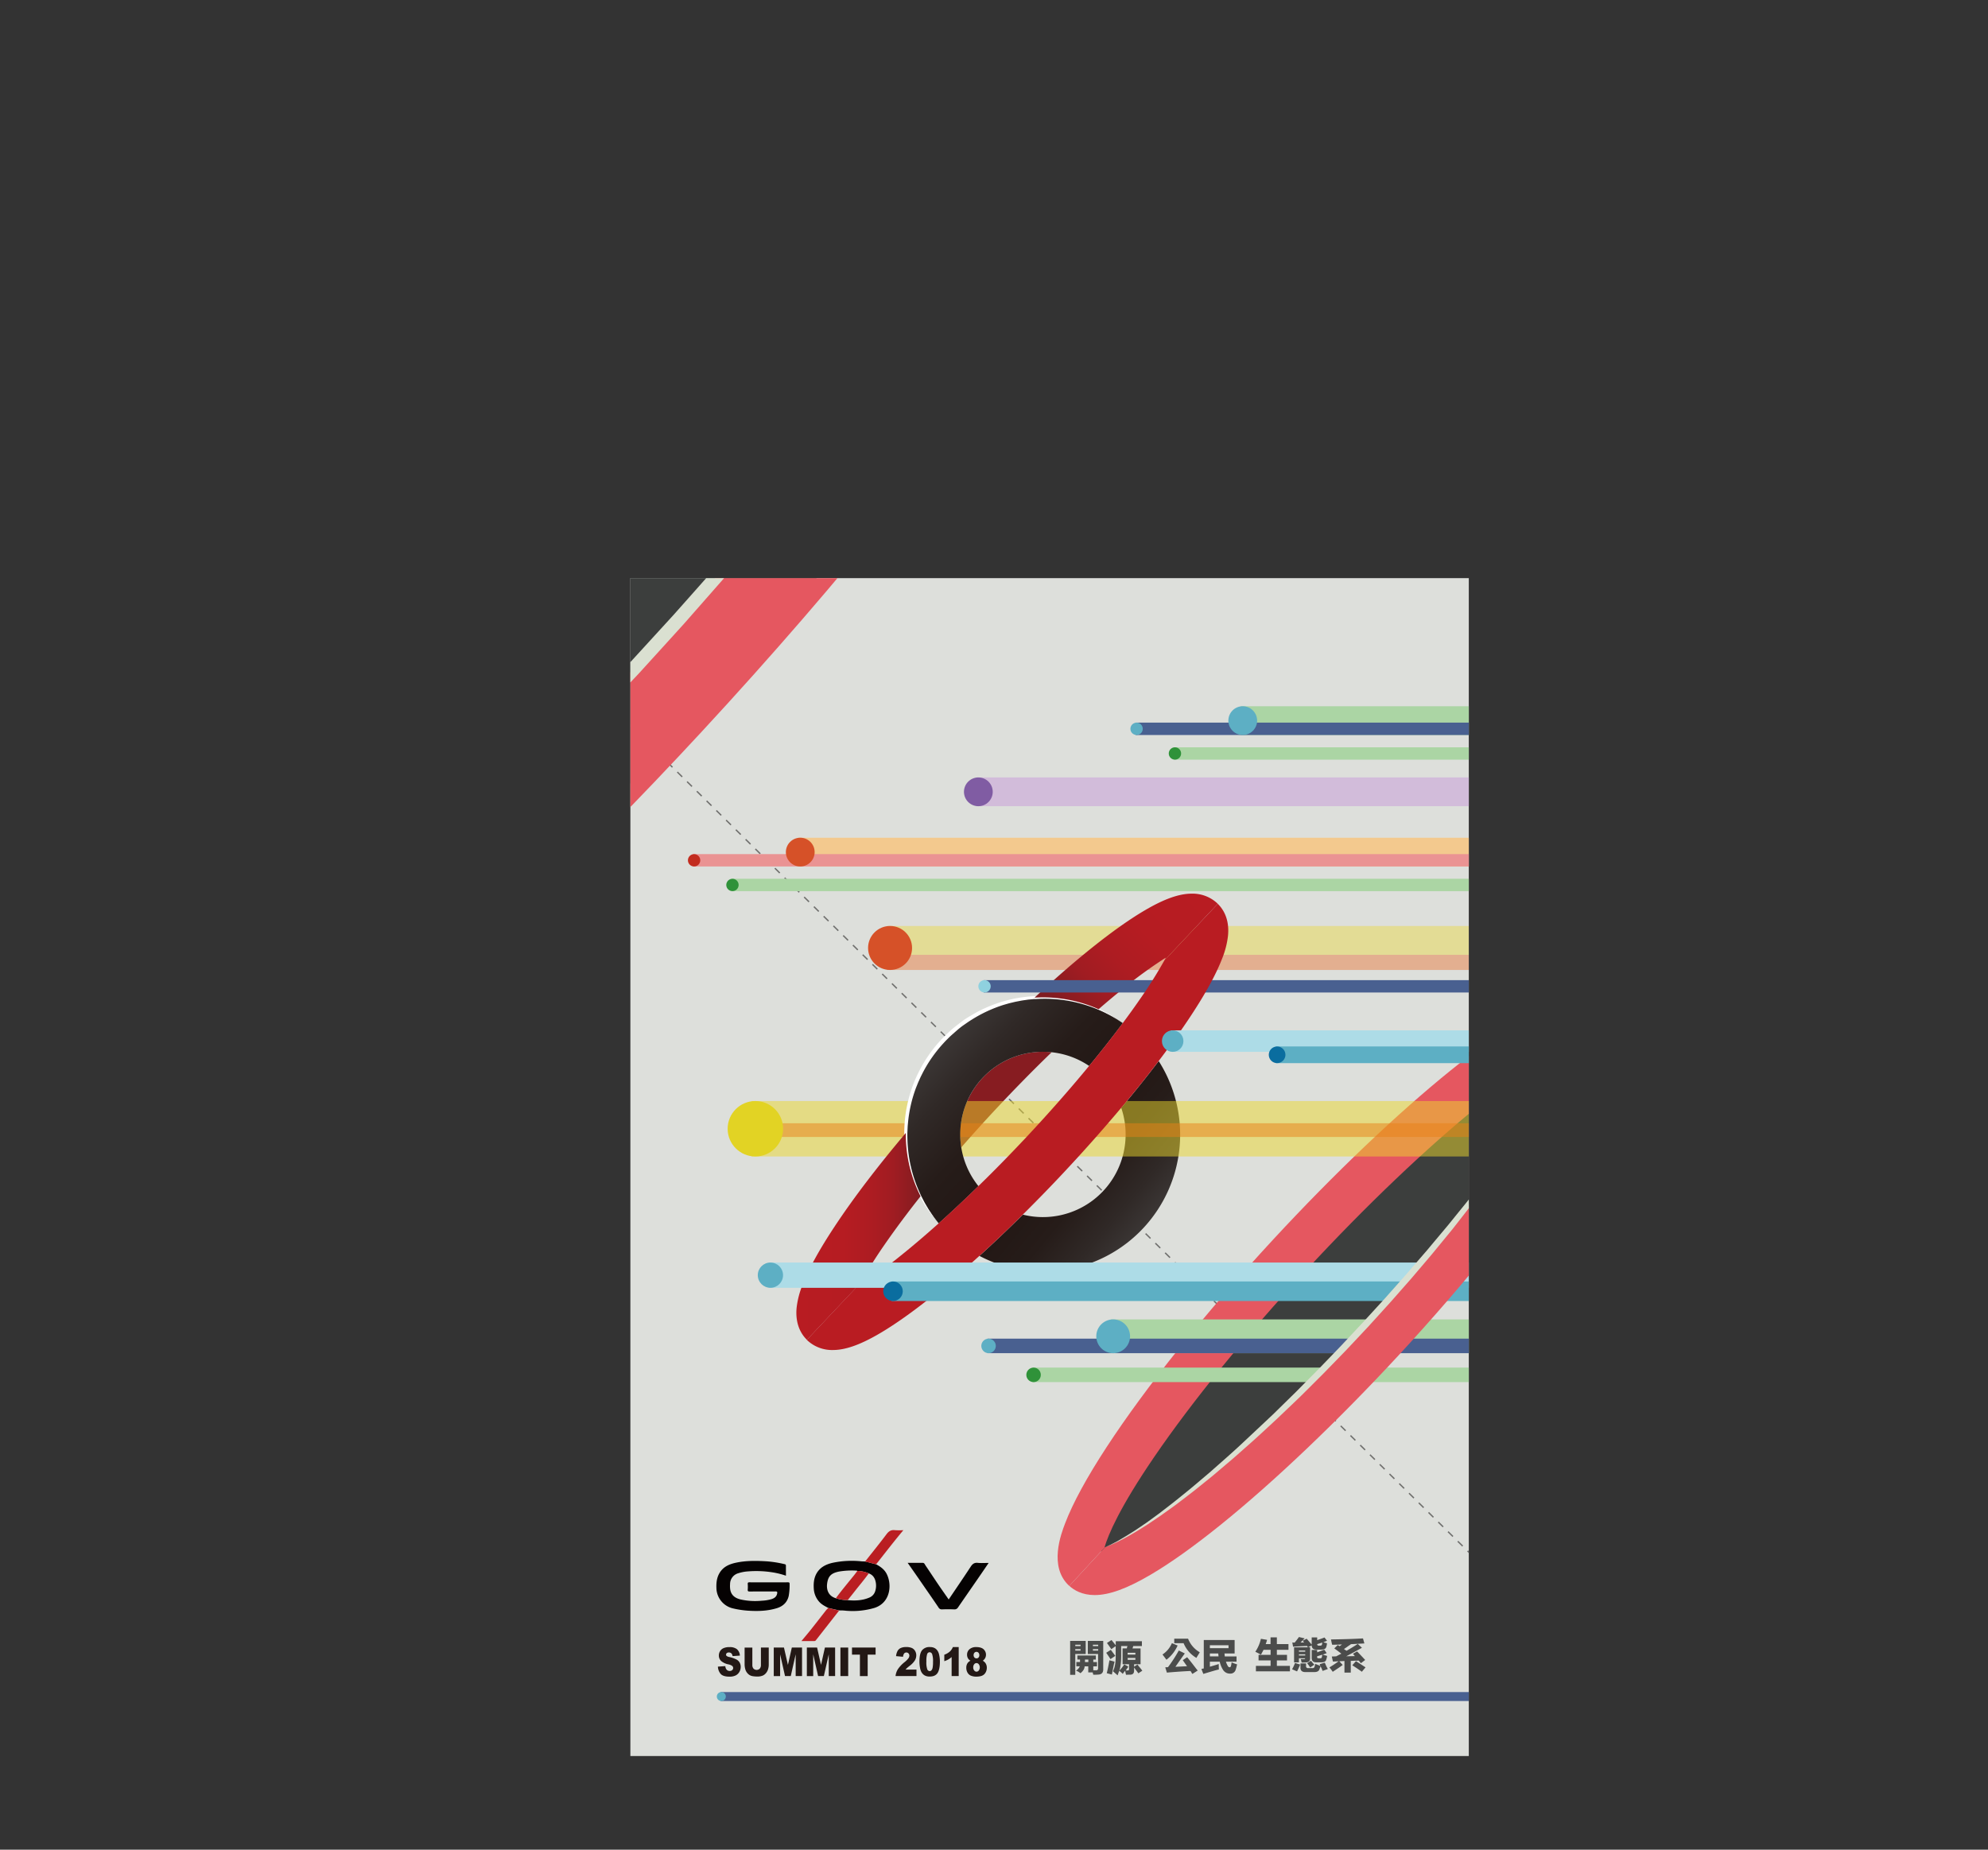 <svg id="Layer_1" data-name="Layer 1" xmlns="http://www.w3.org/2000/svg" xmlns:xlink="http://www.w3.org/1999/xlink" viewBox="0 0 1451.13 1350.48">
  <rect x="0" y="0" width="1451.13" height="1350.48" fill="#333333" stroke="none"/>
  <defs>
    <style>
      .cls-1,
      .cls-4 {
        fill: none;
      }

      .cls-2 {
        clip-path: url(#clip-path);
      }

      .cls-3 {
        fill: #dddfdb;
      }

      .cls-4 {
        stroke: #70706e;
        stroke-miterlimit: 10;
        stroke-dasharray: 5;
      }

      .cls-5 {
        fill: #3c3e3d;
      }

      .cls-6 {
        fill: #e55760;
      }

      .cls-7 {
        opacity: 0.8;
      }

      .cls-8 {
        fill: #ecd92f;
      }

      .cls-16,
      .cls-8,
      .cls-9 {
        opacity: 0.5;
      }

      .cls-9 {
        fill: #eb6721;
      }

      .cls-10 {
        fill: #d65128;
      }

      .cls-11 {
        fill: #d2bcda;
      }

      .cls-12 {
        fill: #050202;
      }

      .cls-12,
      .cls-13 {
        fill-rule: evenodd;
      }

      .cls-13 {
        fill: #ba1e22;
      }

      .cls-14 {
        fill: url(#linear-gradient);
      }

      .cls-15 {
        fill: #871c21;
      }

      .cls-16 {
        fill: #e98017;
      }

      .cls-17 {
        fill: #e2d324;
      }

      .cls-18 {
        fill: url(#linear-gradient-2);
      }

      .cls-19 {
        fill: #fff;
      }

      .cls-20 {
        fill: url(#linear-gradient-3);
      }

      .cls-21 {
        fill: url(#linear-gradient-4);
      }

      .cls-22 {
        fill: #496090;
      }

      .cls-23 {
        fill: #8fd1df;
      }

      .cls-24 {
        fill: #b91c22;
      }

      .cls-25 {
        fill: #805ca3;
      }

      .cls-26 {
        fill: #abd5a4;
      }

      .cls-27 {
        fill: #2f9239;
      }

      .cls-28 {
        fill: #addce7;
      }

      .cls-29 {
        fill: #5dafc4;
      }

      .cls-30 {
        fill: #0a6d9f;
      }

      .cls-31 {
        fill: #f3c98e;
      }

      .cls-32 {
        fill: #ea9393;
      }

      .cls-33 {
        fill: #c22c1f;
      }

      .cls-34 {
        fill: #231815;
      }

      .cls-35 {
        fill: #dae0d1;
      }

      .cls-36 {
        fill: #4b4c4b;
      }
    </style>
    <clipPath id="clip-path" transform="translate(465.14 405.06)">
      <rect class="cls-1" x="-5" y="17.06" width="612" height="860" />
    </clipPath>
    <linearGradient id="linear-gradient" x1="312.18" y1="438.25" x2="377.54" y2="492.52" gradientUnits="userSpaceOnUse">
      <stop offset="0" stop-color="#231815" />
      <stop offset="0.33" stop-color="#261c19" />
      <stop offset="0.68" stop-color="#302927" />
      <stop offset="1" stop-color="#3e3a39" />
    </linearGradient>
    <linearGradient id="linear-gradient-2" x1="219.1" y1="350.25" x2="297.1" y2="424.39" gradientUnits="userSpaceOnUse">
      <stop offset="0" stop-color="#3e3a39" />
      <stop offset="0.32" stop-color="#302927" />
      <stop offset="0.67" stop-color="#261c19" />
      <stop offset="1" stop-color="#231815" />
    </linearGradient>
    <linearGradient id="linear-gradient-3" x1="408.94" y1="241.77" x2="311.98" y2="333.92" gradientUnits="userSpaceOnUse">
      <stop offset="0" stop-color="#b81c22" />
      <stop offset="0.38" stop-color="#b61c22" />
      <stop offset="0.6" stop-color="#ad1c22" />
      <stop offset="0.78" stop-color="#a01c22" />
      <stop offset="0.93" stop-color="#8c1c21" />
      <stop offset="1" stop-color="#801c21" />
    </linearGradient>
    <linearGradient id="linear-gradient-4" x1="116.17" y1="497.64" x2="206.83" y2="497.64" xlink:href="#linear-gradient-3"
    />
  </defs>
  <title>G0V完稿視覺檔案小</title>
  <g class="cls-2">
    <rect class="cls-3" x="460.14" y="422.12" width="612" height="860" />
    <line class="cls-4" x1="302.14" y1="374.12" x2="1292.14" y2="1350.12" />
    <ellipse class="cls-5" cx="520.68" cy="536.39" rx="265.31" ry="52.76" transform="translate(238.58 962.94) rotate(-47.5)"
    />
    <path class="cls-6" d="M341.08,724.77c2.74-9.44,11.08-29.15,36.19-65.94,27.63-40.49,67.09-89,111.1-136.56,43.49-47,88.33-89.76,126.27-120.37,34.77-28.06,54.06-38.26,63.6-42l26.2-28.37c-3.4-3.07-9.31-6.63-18.42-6.63-10.6,0-23.57,4.72-40.81,14.86-14.58,8.57-31.81,20.86-51.21,36.51-39.14,31.58-85.22,75.49-129.76,123.63C414.6,553.59,371.4,607.43,342.6,651.53c-14.41,22.06-24.58,40.74-30.23,55.53-3,7.86-12.14,31.76,2.86,45.64l0.14,0.13,26-28.19Z"
      transform="translate(465.14 405.06)" />
    <g class="cls-7">
      <rect class="cls-8" x="647.4" y="676.06" width="598.74" height="21.06" />
      <rect class="cls-9" x="647.4" y="697.12" width="598.74" height="11.06" />
    </g>
    <circle class="cls-10" cx="649.7" cy="692.12" r="16.06" />
    <rect class="cls-11" x="712.64" y="567.62" width="391.5" height="21" />
    <path class="cls-12" d="M108.56,745.39a56.64,56.64,0,0,0-10.3-2.53,75.51,75.51,0,0,0-17.14-.64,29.58,29.58,0,0,0-7.41,1.38,8.23,8.23,0,0,0-5.94,8,17.17,17.17,0,0,0,.16,4.12c0.82,4.28,3.93,6.18,7.77,7.07a49.41,49.41,0,0,0,15.28.85,29.48,29.48,0,0,0,7.13-1.17c2-.66,3.53-1.72,4-3.94,0.26-1.16.16-1.67-1.25-1.66-6.24.07-12.48,0-18.72,0.06-1.11,0-1.58-.19-1.47-1.41a26.77,26.77,0,0,0,0-4c-0.06-1,.15-1.32,1.23-1.31q14,0.08,28,0c0.93,0,1.36.1,1.33,1.22a44.52,44.52,0,0,1-.65,8.71c-1.08,4.73-4.25,7.58-8.59,8.93-6.86,2.13-14,2.32-21.09,1.85a67.79,67.79,0,0,1-11.37-1.75,15.61,15.61,0,0,1-11.7-14.07c-0.2-4.05.08-8,2.21-11.62,2.64-4.5,6.85-6.42,11.65-7.5,7.61-1.7,15.3-1.55,23-1.08a81.69,81.69,0,0,1,12.66,2c0.75,0.17,1.21.28,1.19,1.18C108.53,740.5,108.56,742.87,108.56,745.39Z"
      transform="translate(465.14 405.06)" />
    <path class="cls-12" d="M174.38,737.06c3.09,1.66,5.91,3.61,7.6,6.82,4.21,8,2.89,21.39-9,25.07a56.29,56.29,0,0,1-20.75,2,29.61,29.61,0,0,0-4.74-.2l-8-1.8c-2.56-1.37-5.17-2.64-7.07-5a15.77,15.77,0,0,1-3.55-9.2c-0.26-4.19.16-8.23,2.54-11.86,2.66-4,6.67-5.87,11.18-6.92a67.65,67.65,0,0,1,21.19-1.07c0.88,0.07,1.76.06,2.64,0.09ZM169,743.69a21.82,21.82,0,0,0-8.31-1.79,1.21,1.21,0,0,0-.43-0.21,57.4,57.4,0,0,0-13,.67c-5.72,1.18-8,3.4-8.67,9-0.56,4.75,1.3,9,6.41,10.47a27.23,27.23,0,0,0,8.65,1.4c5.52,0.54,10.94.27,16.08-2a7.33,7.33,0,0,0,4-4.62,13.15,13.15,0,0,0,.39-6.35C173.57,747.17,172.07,744.77,169,743.69Z"
      transform="translate(465.14 405.06)" />
    <path class="cls-12" d="M197.4,736c3.81,0,7.38,0,11,0,1.2,0,1.46,1.05,1.94,1.76,3.11,4.59,6.15,9.23,9.26,13.82,2.52,3.71,5.11,7.36,7.75,11.16,5.45-8.1,10.87-16,16.11-24,1.31-2,2.66-3,5.13-2.74s5.15,0.06,7.93.06c-3,4.41-5.91,8.66-8.83,12.89-4.49,6.51-9,13-13.49,19.53a2.9,2.9,0,0,1-2.8,1.49c-3-.12-6-0.11-8.94,0a2.64,2.64,0,0,1-2.53-1.39q-4.66-6.89-9.42-13.72C206.19,748.56,201.89,742.4,197.4,736Z"
      transform="translate(465.14 405.06)" />
    <path class="cls-13" d="M174.38,737.06l-8.05-2c5.24-6.66,10.58-13.24,15.66-20,1.66-2.21,3.35-3.26,6.11-2.92a52.23,52.23,0,0,0,6.17,0C187.31,720.45,180.9,728.8,174.38,737.06Z"
      transform="translate(465.14 405.06)" />
    <path class="cls-13" d="M139.4,769l8,1.8-16.9,21.59a1.43,1.43,0,0,1-1.21.71c-3,0-6,0-9.42,0,2.46-3,4.73-5.62,6.9-8.36,3.77-4.75,7.47-9.54,11.21-14.31A18.43,18.43,0,0,1,139.4,769Z"
      transform="translate(465.14 405.06)" />
    <path class="cls-13" d="M169,743.69c-3.37,4.74-7.18,9.13-10.74,13.72-1.51,1.95-3.08,3.85-4.62,5.77a27.23,27.23,0,0,1-8.65-1.4c4.19-5.64,8.67-11,13.11-16.49,0.9-1.11,1.73-2.27,2.59-3.4A21.78,21.78,0,0,1,169,743.69Z"
      transform="translate(465.14 405.06)" />
    <path class="cls-14" d="M356.5,423.21a60.37,60.37,0,0,1-75,58.55c-10.71,10.62-21.35,20.73-31.69,30.13A100,100,0,0,0,380.66,369.65c-8.36,11-17.54,22.47-27.35,34.17A60.1,60.1,0,0,1,356.5,423.21Z"
      transform="translate(465.14 405.06)" />
    <path class="cls-15" d="M302.53,363.19a60.37,60.37,0,0,0-66,69.49c8.36-9.58,17.09-19.25,26.08-28.87C275.89,389.61,289.34,375.93,302.53,363.19Z"
      transform="translate(465.14 405.06)" />
    <rect class="cls-8" x="548.49" y="803.88" width="754.65" height="40.48" />
    <rect class="cls-16" x="551.14" y="820.12" width="758" height="10" />
    <path class="cls-1" d="M262.61,403.82c-9,9.62-17.72,19.29-26.08,28.87A60.12,60.12,0,0,0,249.08,461c11.91-11.63,24-24,36-36.78,16-17.1,31.14-34.36,44.85-51a60,60,0,0,0-27.35-10C289.34,375.93,275.89,389.61,262.61,403.82Z"
      transform="translate(465.14 405.06)" />
    <path class="cls-1" d="M281.48,481.77a60.37,60.37,0,0,0,71.82-77.95c-12.6,15-26.27,30.44-40.65,45.84C302.32,460.72,291.86,471.48,281.48,481.77Z"
      transform="translate(465.14 405.06)" />
    <path class="cls-1" d="M180.6,503.59a316.2,316.2,0,0,0-18.82,30.27,322.65,322.65,0,0,0,30.06-21.72c8.95-7.15,18.42-15.21,28.22-24a100.41,100.41,0,0,1-13.22-19.81C197,480.69,188.21,492.55,180.6,503.59Z"
      transform="translate(465.14 405.06)" />
    <path class="cls-1" d="M367,324.4a316.19,316.19,0,0,0,18.82-30.27,322.38,322.38,0,0,0-30.05,21.72c-6.12,4.89-12.49,10.21-19,15.89a100.17,100.17,0,0,1,17.69,10.17Q361.19,332.88,367,324.4Z"
      transform="translate(465.14 405.06)" />
    <circle class="cls-17" cx="551.38" cy="824.12" r="20.24" />
    <path class="cls-18" d="M336.77,331.75a99.51,99.51,0,0,0-40.62-8.62c-2.07,0-4.11.07-6.15,0.19a100.21,100.21,0,0,0-93.93,98.79c0,0.37,0,.74,0,1.11a99.76,99.76,0,0,0,24,64.94c9.43-8.45,19.17-17.58,29-27.2a60.32,60.32,0,0,1,47.07-98.1,60.75,60.75,0,0,1,6.38.34,60,60,0,0,1,27.35,10c8.86-10.75,17.11-21.24,24.58-31.27A100.17,100.17,0,0,0,336.77,331.75Z"
      transform="translate(465.14 405.06)" />
    <path class="cls-19" d="M354.46,341.92l-2.74-1.77-1.49-1-1.85-1.07c-1.33-.77-2.85-1.67-4.62-2.55a96.69,96.69,0,0,0-13.07-5.67,101.08,101.08,0,0,0-17.83-4.5,98.24,98.24,0,0,0-21.7-1l-0.73,0-0.37,0-0.31,0-1.47.14-3,.29c-1.95.31-3.91,0.51-5.9,0.92l-3,.58c-1,.2-2,0.47-3,0.7-2,.44-4,1.07-6,1.64A99.82,99.82,0,0,0,244,339.53c-1.89,1.13-3.67,2.44-5.5,3.69s-3.56,2.64-5.24,4.11-3.36,2.93-5,4.43c-0.81.77-1.58,1.58-2.37,2.36s-1.56,1.6-2.3,2.43a99.24,99.24,0,0,0-15.25,21.76l-1.48,2.94-1.34,3c-0.47,1-.86,2-1.26,3s-0.82,2-1.17,3a98.19,98.19,0,0,0-5.44,24.46c-0.09,1-.21,2-0.26,3l-0.14,3-0.07,1.47,0,0.74v0.7q0,1.48.05,2.94a100.05,100.05,0,0,0,8.84,38.9c1.07,2.53,2.31,4.78,3.41,6.91,0.53,1.08,1.15,2,1.7,3l1.6,2.67c2.18,3.29,3.92,5.89,5.26,7.53l2,2.59-2.11-2.49a91.9,91.9,0,0,1-5.62-7.31l-1.72-2.64c-0.59-.93-1.26-1.88-1.83-2.93-1.17-2.07-2.52-4.31-3.7-6.83s-2.39-5.21-3.6-8.09l-1.6-4.53c-0.54-1.55-.94-3.18-1.43-4.83a101.5,101.5,0,0,1-3.39-21.86A98.38,98.38,0,0,1,197,402a105.79,105.79,0,0,1,3.5-12.64A96.71,96.71,0,0,1,205.79,377a98.57,98.57,0,0,1,7-11.72,97.32,97.32,0,0,1,8.6-10.75c0.77-.86,1.55-1.7,2.38-2.5s1.62-1.64,2.45-2.42c1.7-1.55,3.38-3.12,5.17-4.55s3.6-2.82,5.41-4.21,3.73-2.62,5.67-3.77,3.89-2.3,5.85-3.39c1-.53,2-1,3-1.5l1.5-.74,1.52-.67a100.9,100.9,0,0,1,12.29-4.57c2.08-.57,4.12-1.19,6.19-1.62,1-.22,2.05-0.49,3.08-0.67l3.08-.53c2-.36,4.1-0.54,6.11-0.8l3-.22,1.47-.11,0.43,0h0.37l0.73,0a100.19,100.19,0,0,1,22,1.54,91.67,91.67,0,0,1,18,5.12,97.37,97.37,0,0,1,12.94,6.2c0.86,0.5,1.7.93,2.44,1.41l2.09,1.35,1.8,1.16,1.44,1Z"
      transform="translate(465.14 405.06)" />
    <path class="cls-20" d="M423.1,254.17a26.45,26.45,0,0,0-18.34-6.76c-9.1,0-19.81,3.76-33.68,11.84-11.12,6.47-24.21,15.7-38.88,27.43-13.21,10.55-27.47,23-42.19,36.65,2-.12,4.08-0.19,6.15-0.19a99.51,99.51,0,0,1,40.62,8.62c6.55-5.68,12.92-11,19-15.89a322.38,322.38,0,0,1,30.05-21.72c-0.37.69-.76,1.42-1.17,2.16l39.07-41.47C423.54,254.6,423.33,254.38,423.1,254.17Z"
      transform="translate(465.14 405.06)" />
    <path class="cls-21" d="M180.6,503.6c7.61-11,16.45-22.91,26.23-35.25a99.47,99.47,0,0,1-10.77-45.13c0-.37,0-0.74,0-1.11-20.69,24.53-38.6,48-52.23,68.71-11,16.64-18.76,30.81-23.13,42.14a63.23,63.23,0,0,0-4.37,16.92c-0.87,9.55,1.74,17.58,7.54,23.29L163,531.69A330.92,330.92,0,0,1,180.6,503.6Z"
      transform="translate(465.14 405.06)" />
    <rect class="cls-22" x="718" y="715.61" width="594.14" height="9.02" />
    <circle class="cls-23" cx="718.65" cy="720.12" r="4.51" />
    <path class="cls-24" d="M423.76,254.82L384.7,296.29A330.81,330.81,0,0,1,367,324.4q-5.83,8.46-12.58,17.51c-7.47,10-15.72,20.52-24.58,31.27-13.71,16.64-28.87,33.89-44.85,51-12,12.79-24,25.15-36,36.78-9.86,9.62-19.59,18.75-29,27.2-9.8,8.78-19.27,16.84-28.22,24a322.67,322.67,0,0,1-30.06,21.72c0.37-.7.77-1.43,1.18-2.18l-39.08,41.49c0.22,0.22.44,0.44,0.67,0.65a26.46,26.46,0,0,0,18.34,6.77c9.1,0,19.81-3.76,33.68-11.84,11.12-6.48,24.2-15.7,38.88-27.43,10.85-8.66,22.4-18.58,34.34-29.43,10.35-9.4,21-19.51,31.69-30.13,10.38-10.29,20.83-21,31.17-32.11,14.39-15.39,28-30.81,40.65-45.84,9.82-11.7,19-23.16,27.35-34.17,8.63-11.37,16.41-22.27,23.14-32.47,11-16.63,18.76-30.81,23.13-42.14a63.19,63.19,0,0,0,4.38-16.92C432.18,268.56,429.57,260.53,423.76,254.82Z"
      transform="translate(465.14 405.06)" />
    <circle class="cls-25" cx="714.14" cy="578.12" r="10.5" />
    <rect class="cls-26" x="534" y="641.61" width="594.14" height="9.02" />
    <circle class="cls-27" cx="534.65" cy="646.12" r="4.51" />
    <rect class="cls-28" x="561.04" y="921.81" width="679.98" height="18.43" />
    <circle class="cls-29" cx="562.36" cy="931.02" r="9.22" />
    <rect class="cls-29" x="650.82" y="935.62" width="526.81" height="14.28" />
    <circle class="cls-30" cx="651.84" cy="942.76" r="7.14" />
    <rect class="cls-31" x="582.64" y="611.63" width="516.5" height="21" />
    <rect class="cls-32" x="506" y="623.61" width="594.14" height="9.02" />
    <circle class="cls-33" cx="506.65" cy="628.12" r="4.51" />
    <circle class="cls-10" cx="584.14" cy="622.13" r="10.5" />
    <rect class="cls-26" x="753.7" y="998.51" width="697.43" height="10.59" />
    <circle class="cls-27" cx="754.45" cy="1003.8" r="5.29" />
    <rect class="cls-26" x="810.79" y="963.31" width="606.3" height="24.65" />
    <rect class="cls-22" x="720.83" y="977.38" width="697.43" height="10.59" />
    <circle class="cls-29" cx="721.59" cy="982.67" r="5.29" />
    <rect class="cls-22" x="526.05" y="1235.38" width="555.17" height="6.55" />
    <circle class="cls-29" cx="526.52" cy="1238.66" r="3.28" />
    <circle class="cls-29" cx="812.55" cy="975.64" r="12.33" />
    <rect class="cls-28" x="854.87" y="752.27" width="579.27" height="15.7" />
    <circle class="cls-29" cx="855.99" cy="760.12" r="7.85" />
    <rect class="cls-29" x="931.35" y="764.04" width="448.79" height="12.16" />
    <circle class="cls-30" cx="932.22" cy="770.12" r="6.08" />
    <rect class="cls-26" x="856.99" y="545.61" width="594.13" height="9.02" />
    <circle class="cls-27" cx="857.64" cy="550.12" r="4.51" />
    <rect class="cls-26" x="905.63" y="515.63" width="516.5" height="21" />
    <rect class="cls-22" x="828.99" y="527.61" width="594.13" height="9.02" />
    <circle class="cls-29" cx="829.64" cy="532.12" r="4.51" />
    <circle class="cls-29" cx="907.13" cy="526.13" r="10.5" />
    <path class="cls-34" d="M203.85,818.66H188.56a11.79,11.79,0,0,1,1.59-4.83,23,23,0,0,1,5-5.35,15.73,15.73,0,0,0,2.86-2.87,3.48,3.48,0,0,0,.63-1.86,2.32,2.32,0,0,0-.62-1.63,2.16,2.16,0,0,0-3.15,0,4.6,4.6,0,0,0-.83,2.46l-5.1-.47a10.08,10.08,0,0,1,1.1-3.81,5.3,5.3,0,0,1,2.26-2.1,9.14,9.14,0,0,1,4-.73,10.16,10.16,0,0,1,4.18.7,5.27,5.27,0,0,1,2.35,2.14,6.2,6.2,0,0,1,.86,3.23,7.27,7.27,0,0,1-1,3.63,14.36,14.36,0,0,1-3.57,3.81q-1.54,1.21-2.06,1.69t-1.22,1.26h8v4.71Z"
      transform="translate(465.14 405.06)" />
    <path class="cls-34" d="M206,808.16q0-5.93,1.88-8.31a6.87,6.87,0,0,1,5.73-2.37,7.65,7.65,0,0,1,3,.52,5.56,5.56,0,0,1,1.94,1.35,7.14,7.14,0,0,1,1.18,1.75,9.85,9.85,0,0,1,.69,2.14,22.53,22.53,0,0,1,.51,4.86q0,5.67-1.69,8.29T213.5,819a7.33,7.33,0,0,1-3.74-.84,6.44,6.44,0,0,1-2.34-2.46,10.07,10.07,0,0,1-1-3.15A24.29,24.29,0,0,1,206,808.16Zm5.05,0a15.89,15.89,0,0,0,.62,5.43,2,2,0,0,0,1.79,1.46,1.77,1.77,0,0,0,1.34-.62,4,4,0,0,0,.84-2,23.21,23.21,0,0,0,.27-4.16,16.34,16.34,0,0,0-.62-5.57,2,2,0,0,0-1.86-1.43,1.92,1.92,0,0,0-1.83,1.46A17.2,17.2,0,0,0,211.08,808.18Z"
      transform="translate(465.14 405.06)" />
    <path class="cls-34" d="M234.66,797.48v21.17H229.5V804.78a15.5,15.5,0,0,1-2.42,1.75,17.61,17.61,0,0,1-2.93,1.28v-4.74a11.89,11.89,0,0,0,4-2.29,9.28,9.28,0,0,0,2.25-3.29h4.21Z"
      transform="translate(465.14 405.06)" />
    <path class="cls-34" d="M243.26,807.47a5,5,0,0,1-1.75-1.62,5.25,5.25,0,0,1-.75-2.81,5.16,5.16,0,0,1,2.16-4.27,7.21,7.21,0,0,1,4.47-1.28q3.68,0,5.43,1.59a5.38,5.38,0,0,1,1.06,6.63,6.14,6.14,0,0,1-1.65,1.76,5.38,5.38,0,0,1,2.22,2.14,6,6,0,0,1,.73,3,6.82,6.82,0,0,1-.63,2.92,5.73,5.73,0,0,1-1.55,2.09,5.93,5.93,0,0,1-2.29,1.09,11.8,11.8,0,0,1-2.92.35,10.1,10.1,0,0,1-4.45-.78,5.28,5.28,0,0,1-2.34-2.3,7.16,7.16,0,0,1-.8-3.39,6,6,0,0,1,.75-3.1A4.89,4.89,0,0,1,243.26,807.47Zm2,4.87a3.37,3.37,0,0,0,.74,2.25,2.17,2.17,0,0,0,1.69.87,2.1,2.1,0,0,0,1.64-.89,3.85,3.85,0,0,0,0-4.51,2.16,2.16,0,0,0-1.69-.88A2.1,2.1,0,0,0,246,810,3.49,3.49,0,0,0,245.27,812.34Zm0.28-9a2.51,2.51,0,0,0,.59,1.74,2,2,0,0,0,1.58.66,1.82,1.82,0,0,0,1.44-.65,2.5,2.5,0,0,0,.56-1.69,2.57,2.57,0,0,0-.59-1.75,2,2,0,0,0-3,0A2.49,2.49,0,0,0,245.55,803.38Z"
      transform="translate(465.14 405.06)" />
    <path class="cls-34" d="M58.9,811.77l5.39-.38a5.07,5.07,0,0,0,.71,2.27,2.86,2.86,0,0,0,2.5,1.26,2.56,2.56,0,0,0,1.87-.65,2,2,0,0,0,.66-1.5,2,2,0,0,0-.63-1.45,6.76,6.76,0,0,0-2.9-1.21,11.63,11.63,0,0,1-5.32-2.53,5.4,5.4,0,0,1-1.6-4,6,6,0,0,1,.82-3,5.63,5.63,0,0,1,2.46-2.24,10.29,10.29,0,0,1,4.51-.82A8.39,8.39,0,0,1,72.74,799a6.68,6.68,0,0,1,2.2,4.72l-5.34.36a3.43,3.43,0,0,0-.89-2,2.65,2.65,0,0,0-1.88-.64,2.08,2.08,0,0,0-1.49.48,1.54,1.54,0,0,0-.5,1.16,1.22,1.22,0,0,0,.41.89,4.32,4.32,0,0,0,1.9.77,21.75,21.75,0,0,1,5.32,1.84,5.89,5.89,0,0,1,2.34,2.31,6.46,6.46,0,0,1,.73,3.08,7.26,7.26,0,0,1-1,3.69,6.36,6.36,0,0,1-2.73,2.56,9.87,9.87,0,0,1-4.42.87q-4.68,0-6.48-2A8.6,8.6,0,0,1,58.9,811.77Z"
      transform="translate(465.14 405.06)" />
    <path class="cls-34" d="M90.32,797.84H96v12.4a11.73,11.73,0,0,1-.51,3.48,7.72,7.72,0,0,1-1.59,2.87,6.33,6.33,0,0,1-2.27,1.72,10.18,10.18,0,0,1-4,.7,22.07,22.07,0,0,1-2.92-.21,7,7,0,0,1-2.65-.84,7.46,7.46,0,0,1-3.15-4.19,14,14,0,0,1-.53-3.52v-12.4h5.65v12.7a3.93,3.93,0,0,0,.83,2.66,3.26,3.26,0,0,0,4.6,0,3.92,3.92,0,0,0,.83-2.67v-12.7Z"
      transform="translate(465.14 405.06)" />
    <path class="cls-34" d="M99.66,797.84h7.45L110,810.51l2.85-12.67h7.45v20.82h-4.64V802.78l-3.58,15.88h-4.2l-3.57-15.87v15.88H99.66V797.84Z"
      transform="translate(465.14 405.06)" />
    <path class="cls-34" d="M123.84,797.84h7.45l2.87,12.67L137,797.84h7.45v20.82h-4.64V802.78l-3.58,15.88h-4.2l-3.57-15.87v15.88h-4.64V797.84Z"
      transform="translate(465.14 405.06)" />
    <path class="cls-34" d="M148.31,797.84H154v20.82h-5.68V797.84Z" transform="translate(465.14 405.06)" />
    <path class="cls-34" d="M156.76,797.84H174V803h-5.78v15.68h-5.67V803h-5.78v-5.14Z" transform="translate(465.14 405.06)"
    />
    <path class="cls-6" d="M704.66,331.76l-0.22-.2-26.2,28.37,0.58-.22c-2.74,9.44-11.08,29.15-36.18,65.93-27.64,40.49-67.09,89-111.1,136.56C488,609.21,443.2,652,405.26,682.57c-35.09,28.32-54.42,38.44-63.84,42.06l-26,28.19c3.39,3.09,9.32,6.7,18.51,6.7,10.6,0,23.57-4.72,40.81-14.86,14.58-8.57,31.81-20.86,51.21-36.51,39.14-31.58,85.23-75.49,129.76-123.63C605.3,530.88,648.49,477,677.29,432.94c14.41-22.06,24.58-40.74,30.23-55.53C710.53,369.55,719.67,345.65,704.66,331.76Z"
      transform="translate(465.14 405.06)" />
    <path class="cls-35" d="M678.24,359.93l0.57-.24h0v0a115.83,115.83,0,0,1-5.39,14.78c-1.07,2.4-2.23,4.75-3.35,7.13s-2.4,4.67-3.6,7-2.48,4.63-3.78,6.91-2.56,4.59-3.89,6.85l-4.07,6.74c-1.35,2.25-2.7,4.51-4.14,6.7l-4.27,6.61-2.14,3.31c-0.73,1.13-1.47,2.18-2.21,3.27l-8.86,13c-6.12,8.53-12.24,17.09-18.63,25.41S601.67,484,595.18,492.27l-10,12.19-5,6.09-5.08,6-10.21,12-10.4,11.82-5.21,5.9L544,552.09l-10.58,11.66L522.67,575.2l-5.39,5.72-5.48,5.65-11,11.3L489.66,609l-5.59,5.54L478.38,620,467,630.84c-7.7,7.13-15.35,14.31-23.27,21.21-3.93,3.48-7.83,7-11.85,10.36s-8,6.83-12,10.17l-12.26,9.89c-4.13,3.28-8.3,6.41-12.46,9.61s-8.52,6.16-12.77,9.24l-6.53,4.41-3.26,2.2-3.33,2.1c-4.41,2.84-8.95,5.5-13.54,8l-3.5,1.81-1.75.9-1.79.82c-1.2.54-2.38,1.11-3.59,1.61l-3.66,1.44L345,723c1.18-.56,2.33-1.19,3.5-1.78l1.74-.9,1.7-1,3.4-2c2.26-1.31,4.45-2.75,6.67-4.12,1.12-.68,2.2-1.41,3.28-2.15l3.24-2.2,3.24-2.2,3.17-2.31,6.34-4.62c4.12-3.22,8.29-6.35,12.37-9.63s8.19-6.57,12.17-9.91l12-10.16c7.83-6.93,15.75-13.77,23.38-20.92s15.26-14.31,22.87-21.48l11.22-11,5.6-5.49,5.51-5.58,11.05-11.14,10.89-11.28,5.44-5.65,5.37-5.74,10.73-11.46,10.59-11.58,5.29-5.79,5.21-5.87,10.41-11.74,10.25-11.88,5.13-5.93,5-6,10.07-12,9.87-12.2c3.33-4,6.54-8.17,9.76-12.28s6.51-8.2,9.6-12.4l9.43-12.52,9.19-12.75c0.75-1.06,1.56-2.13,2.27-3.18l2.21-3.24,4.43-6.47c1.51-2.14,2.93-4.33,4.35-6.52l4.29-6.57c1.41-2.2,2.74-4.45,4.11-6.68s2.74-4.45,4-6.74,2.62-4.53,3.83-6.84,2.43-4.63,3.58-7a115.53,115.53,0,0,0,6.06-14.46l0,0Z"
      transform="translate(465.14 405.06)" />
    <ellipse class="cls-5" cx="-25" cy="30.21" rx="546.12" ry="108.6" transform="translate(434.76 396.43) rotate(-47.5)"
    />
    <path class="cls-6" d="M-394.71,418c5.64-19.43,22.8-60,74.49-135.73,56.88-83.35,138.11-183.17,228.7-281.1C-2-95.63,90.31-183.62,168.41-246.64,240-304.4,279.69-325.39,299.33-333l53.93-58.39c-7-6.32-19.16-13.65-37.93-13.65-21.82,0-48.52,9.72-84,30.6-30,17.65-65.48,42.94-105.41,75.16-80.57,65-175.43,155.4-267.11,254.49-102.17,110.44-191.09,221.25-250.37,312-29.65,45.4-50.59,83.86-62.23,114.31-6.18,16.17-25,65.38,5.9,94l0.29,0.26,53.6-58Z"
      transform="translate(465.14 405.06)" />
    <path class="cls-6" d="M353.72-391l-0.46-.41L299.33-333l1.19-.46c-5.65,19.44-22.81,60-74.48,135.71C169.15-114.42,87.92-14.59-2.67,83.33-92.19,180.1-184.5,268.09-262.6,331.11c-72.24,58.29-112,79.13-131.42,86.59l-53.6,58c7,6.36,19.18,13.8,38.1,13.8,21.82,0,48.51-9.72,84-30.6,30-17.65,65.48-42.94,105.41-75.16,80.57-65,175.43-155.39,267.1-254.49C149.18,18.85,238.09-92,297.38-182.74,327-228.14,348-266.61,359.61-297,365.79-313.22,384.61-362.43,353.72-391Z"
      transform="translate(465.14 405.06)" />
    <path class="cls-35" d="M299.33-333l1.18-.49,0.06,0,0,0.06-2.32,7.76c-0.85,2.56-1.81,5.08-2.71,7.63-0.46,1.27-.91,2.55-1.39,3.81l-1.56,3.74-3.12,7.49c-0.5,1.26-1.09,2.47-1.67,3.69L286-295.7l-3.46,7.33c-1.11,2.47-2.43,4.83-3.65,7.24l-3.73,7.2c-1.26,2.39-2.45,4.83-3.78,7.18l-4,7.06c-2.68,4.69-5.28,9.44-8,14.09L251-231.75l-4.2,6.94c-1.38,2.33-2.9,4.56-4.34,6.85l-8.8,13.61-4.4,6.81c-1.5,2.34-3,4.48-4.55,6.73l-18.24,26.72c-12.61,17.56-25.2,35.18-38.34,52.31-12.86,17.37-26.41,34.2-39.78,51.17L107.83-35.52,97.56-23,87.09-10.63Q76.63,1.75,66.08,14L44.68,38.37,34,50.52l-10.89,12L1.3,86.51l-22.21,23.57L-32,121.86-43.3,133.49l-22.6,23.25q-11.45,11.47-23,22.87L-100.37,191l-11.7,11.21c-7.81,7.46-15.57,15-23.42,22.4l-23.78,22c-7.89,7.38-16.06,14.45-24.13,21.64s-16.11,14.39-24.4,21.33-16.41,14.06-24.75,20.93l-25.23,20.35-3.18,2.56-3.21,2.46-6.42,4.92-12.84,9.84-3.22,2.45-3.29,2.38-6.58,4.75-13.16,9.49-13.43,9.1-6.71,4.54-6.87,4.31-6.87,4.3-3.44,2.15c-1.15.71-2.34,1.36-3.5,2l-7,4c-2.36,1.32-4.64,2.76-7.07,4l-7.21,3.72-3.6,1.85-3.69,1.69c-2.47,1.1-4.89,2.29-7.39,3.32l-7.53,3,7.38-3.31c2.44-1.15,4.8-2.45,7.2-3.66l3.59-1.85,3.5-2,7-4c2.36-1.3,4.59-2.81,6.88-4.22l6.83-4.3c1.13-.72,2.29-1.41,3.4-2.17l3.34-2.27,6.67-4.55,6.66-4.55L-325,376l13.06-9.48,12.77-9.85,6.38-4.92,3.19-2.46,3.14-2.55,12.58-10.18,6.29-5.08,3.15-2.54,3.05-2.59,24.61-20.91c16.12-14.27,32.41-28.34,48.14-43.06,16-14.46,31.41-29.46,47.08-44.22,7.74-7.48,15.39-15.06,23.09-22.58L-107,184.3l11.35-11.49,22.75-22.93,22.41-23.23L-39.28,115l11.05-11.81L-6.15,79.62l21.8-23.84,10.9-11.92L37.27,31.79,58.7,7.62,79.79-16.85,90.35-29.06l10.38-12.37,20.72-24.78,20.31-25.11,5.1-6.26,2.55-3.13,2.49-3.18,10-12.71,10-12.71c1.65-2.12,3.34-4.22,5-6.37l4.84-6.45L201-167.91l18.91-26.25c1.55-2.18,3.21-4.38,4.67-6.55l4.55-6.66,9.12-13.32c1.51-2.23,3.09-4.41,4.54-6.68l4.4-6.76,8.8-13.53c2.89-4.54,5.62-9.17,8.44-13.75l4.2-6.89c1.42-2.29,2.68-4.66,4-7l4-7c1.31-2.35,2.71-4.65,3.91-7.06l3.73-7.16,1.87-3.58c0.62-1.19,1.26-2.38,1.8-3.61l3.45-7.3,1.73-3.65c0.54-1.23,1-2.48,1.56-3.72,1-2.49,2.1-5,3.06-7.48l2.68-7.63,0,0Z"
      transform="translate(465.14 405.06)" />
    <path class="cls-36" d="M316,793h11.36v9.54h-7.61v15.22H316V793Zm3.75,2.79v1h3.86v-1h-3.86Zm0,4.29h3.86V799h-3.86v1.07Zm1.61,3.54h13.4v3H332.9v1.82h2.68v3.11H332.9v2.9h2a1.33,1.33,0,0,0,1.5-1.5v-10.4h-7.5V793h11.26v20.58q0.11,3.86-3.65,4-1.29.11-3.64,0.11a3.53,3.53,0,0,0-.21-0.86,7.72,7.72,0,0,0-.21-0.86h-3.22v-4.4h-2.68q0,2.57-3,5a5.2,5.2,0,0,1-.75-0.54,9.07,9.07,0,0,0-2.47-1.29q2.36-1.82,2.68-3.22h-2.47v-3.11h2.68v-1.82h-1.93v-3Zm5.47,3v1.82h2.46v-1.82h-2.46Zm5.79-10.83v1h3.86v-1h-3.86Zm0,3.22v1.07h3.86V799h-3.86Z"
      transform="translate(465.14 405.06)" />
    <path class="cls-36" d="M345.66,799.52q0.54,0.64,1.39,1.82l1.93,2.57-3.54,2.36q-0.86-1.39-2.79-4.18,0.11,0.22-.32-0.43Zm-1,7.61,3.75,1c-0.07.43-.21,1-0.43,1.82q-1,4.82-1.5,7.61l-3.75-1Q343.51,813.67,344.69,807.13Zm20.48,3.11q0.43,0.54,1.07,1.39,1.71,2,2.47,3.11l-2.9,1.93q-0.54-.86-1.71-2.36l-1.39-1.93v2.36q0,2.79-2.68,2.89-1.72,0-3.22.11-0.11-.54-0.43-1.93a7.11,7.11,0,0,0-.21-1,14.58,14.58,0,0,0-1.29,1.61,2.58,2.58,0,0,1-.43.64,24.22,24.22,0,0,0-2.57-2.25,10.23,10.23,0,0,1-.54,1.39l-0.64,1.93-3.43-3q2.25-4.07,2-12.33v-6L346.09,799a4,4,0,0,1-.54-0.75q-1.72-2.47-2.68-3.75l3.32-2.14q1.61,1.93,3.11,3.86v-3h19.08v3.54h-6.33a16.16,16.16,0,0,1-.54,1.72h5.9V810h-4.72v1.82Zm-10.94-11.79h3.22v-0.21a8.21,8.21,0,0,1,.43-1.5h-4.61v5.9q0.11,8.15-1.39,12.12a27.24,27.24,0,0,0,3.65-4.61l3,1.61q-1,1.5-1.93,2.79H358a0.9,0.9,0,0,0,1-1.07V810h-4.72V798.45Zm3.75,3.22v1.29h5.68v-1.29H358Zm5.68,5.15v-1.39H358v1.39h5.68Z"
      transform="translate(465.14 405.06)" />
    <path class="cls-36" d="M383.41,802.9a18.4,18.4,0,0,0,6.86-8.26l4.18,1.71a26.53,26.53,0,0,1-8.15,10.4q-0.54-.75-1.93-2.57Zm18,2q1.93,2.25,6.11,7.72,1.07,1.39,1.61,2l-3.86,2.47a4.08,4.08,0,0,1-.54-0.75,13.09,13.09,0,0,0-.86-1.39q-7.29.32-17.26,1.18l-1.18-3.86,2-.11A104.58,104.58,0,0,0,395.31,800l4.4,2.14q-1.18,1.61-4.72,6.65-1.5,2.15-2.14,3.11l8.47-.43-3.11-4.4Zm9.22-3.65q-0.32.64-1.18,2t-1.29,2.14a22.24,22.24,0,0,1-9.33-10.72H392v-3.32h10.08A19.54,19.54,0,0,0,410.64,801.29Z"
      transform="translate(465.14 405.06)" />
    <path class="cls-36" d="M424.47,809.87q0,2,.11,4-1.18.21-3.43,0.86-5.14,1.5-7.93,2.36l-1.39-3.54a6,6,0,0,1,1.72-.43v-20.8h22.52v9.86h-7.4l0.21,2.14h8.58v3.86h-7.72a14.42,14.42,0,0,0,1.29,3,1.76,1.76,0,0,0,1.39,1.07,1.17,1.17,0,0,0,1-1.07,16.13,16.13,0,0,0,.43-2.57,28.37,28.37,0,0,0,4,1.5,32.19,32.19,0,0,1-1.07,4.07,3.87,3.87,0,0,1-3.86,2.68,5.87,5.87,0,0,1-5.47-3,17.74,17.74,0,0,1-2.25-5.68H418v3.65q1.5-.43,4.72-1.39ZM418,796.15v2.14h13.62v-2.14H418Zm6.33,8.15-0.21-2.14H418v2.14h6.33Z"
      transform="translate(465.14 405.06)" />
    <path class="cls-36" d="M451.61,811.22h10.72v-4h-8.79v-4.07h8.79v-3.65h-5.15q-0.54,1.07-1.72,3.22c0.07-.14,0,0-0.21.32q-0.86-.53-4.07-2.14a27.85,27.85,0,0,0,4.07-9.44l4.5,0.75q-0.43,1.61-1,3.11h3.54v-4.93h4.61v4.93h8.47v4.18h-8.47v3.65h7.4v4.07h-7.4v4h9.54v4H451.61v-4Z"
      transform="translate(465.14 405.06)" />
    <path class="cls-36" d="M478,813.69a26.13,26.13,0,0,0,2.14-4.61l3.75,1.18q-0.64,1.72-2.25,5Zm10.62-22.3q0.64,0.64,1.71,1.93l2,2.36v-5.25h4v2q3.43-1.18,5.36-1.93l1.82,2.36L500.82,794a21.84,21.84,0,0,0,2.14.54q-0.32,0,.54.21a12.87,12.87,0,0,1-.54,2.68q-0.64,1.93-3.54,1.93h-3.54q-3.54,0-3.54-3.11l-2.57,1.39h1.39v7.93q0.11,2.89-2.68,3.11-1.61.11-3.54,0.11a11.36,11.36,0,0,0-.64-2.47h2.25q1,0,1-.64H483v3h-3.54v-11h10.08a11.46,11.46,0,0,0-.64-1q-5.15.22-10.18,0.54l-0.54-3.11a12.11,12.11,0,0,0,1.72.11q1.93-2.36,3.11-4.07l4.18,1-3,3h2.57l-1-1.29ZM483,800v0.86h4.61V800H483Zm0,2.79v0.86h4.61v-0.86H483Zm11.47,8.79q0.21-.86.43-1.82,1.93,0.75,3.75,1.5a10.11,10.11,0,0,0-.54-1.29l3.75-1.07q0.21,0.43.54,1.18a23.74,23.74,0,0,0,1.72,3.43l-3.86,1.39a18.61,18.61,0,0,0-1.18-2.79l-0.32-.64a5.56,5.56,0,0,1-.54,1.5,3.54,3.54,0,0,1-.21.64q-0.64,2.25-4.18,2.14H488q-4,.11-3.86-3.32v-3h4.07v1.93a1.33,1.33,0,0,0,1.5,1.5h3A1.54,1.54,0,0,0,494.49,811.54ZM489,809.29l2.79-1.82a35.85,35.85,0,0,0,2.46,2.89l-3,2q-0.54-.75-1.5-2.14A12.13,12.13,0,0,1,489,809.29Zm12.54-9.86,1.72,2.47a20,20,0,0,1-2.9,1.07,9.94,9.94,0,0,0,1.72.54c0.71,0.21,1.21.36,1.5,0.43a13.58,13.58,0,0,1-.64,2.68q-0.43,2-3.54,2h-3.54q-3.65.11-3.54-3.43v-5.58h4v1.72q1.5-.54,4-1.5A12.91,12.91,0,0,1,501.57,799.43Zm-1.82,5.36a10.49,10.49,0,0,0,.32-1.72q-1.82.54-3.75,1.18v0.43q-0.11,1,1.07,1h1.18A1,1,0,0,0,499.75,804.79Zm0.11-9.22a1.51,1.51,0,0,0,.11-0.64,4.6,4.6,0,0,0,.11-0.75l-2,.64a17.3,17.3,0,0,0-1.72.54,1,1,0,0,0,1.18,1.07h1.18A1.08,1.08,0,0,0,499.86,795.57Z"
      transform="translate(465.14 405.06)" />
    <path class="cls-36" d="M511.33,796l1.39,0.86,1.72-1.29q-3.65.22-7.18,0.21-0.22-.75-0.54-2.25l-0.32-1.61q14.47-.21,23.37-0.75l1,3.65q-4.72.32-9.76,0.54-0.54.43-1.71,1.18-2.36,1.72-3.43,2.36a15,15,0,0,0,1.93,1.29q5.15-3,8.15-5L529,798q-5.79,3.22-11.47,6.22,3.64-.11,6.33-0.11l-1.39-1.71,3-1.72q1.39,1.39,4.5,4.72,1,1.07,1.39,1.5l-3.11,2.36-1.61-1.93a28.37,28.37,0,0,1-2.9.11q-1.93.11-2.89,0.11v8.58h-4.61v-8.47l-3.75.21,2.47,2.68q-2.68,2-7.29,5a4.81,4.81,0,0,0-.43-0.64,27.91,27.91,0,0,0-2-2.57,78.52,78.52,0,0,0,6.75-4.5q-2.79.22-4.18,0.21L507,804.36q1.61,0,3.22-.11,1.61-.86,3.75-1.93-2.15-1.71-5.15-3.86Zm13.29,11.79q3.43,2.15,7,4.5l-2.68,3.22q-3.22-2.36-7-4.72Z"
      transform="translate(465.14 405.06)" />
  </g>
</svg>